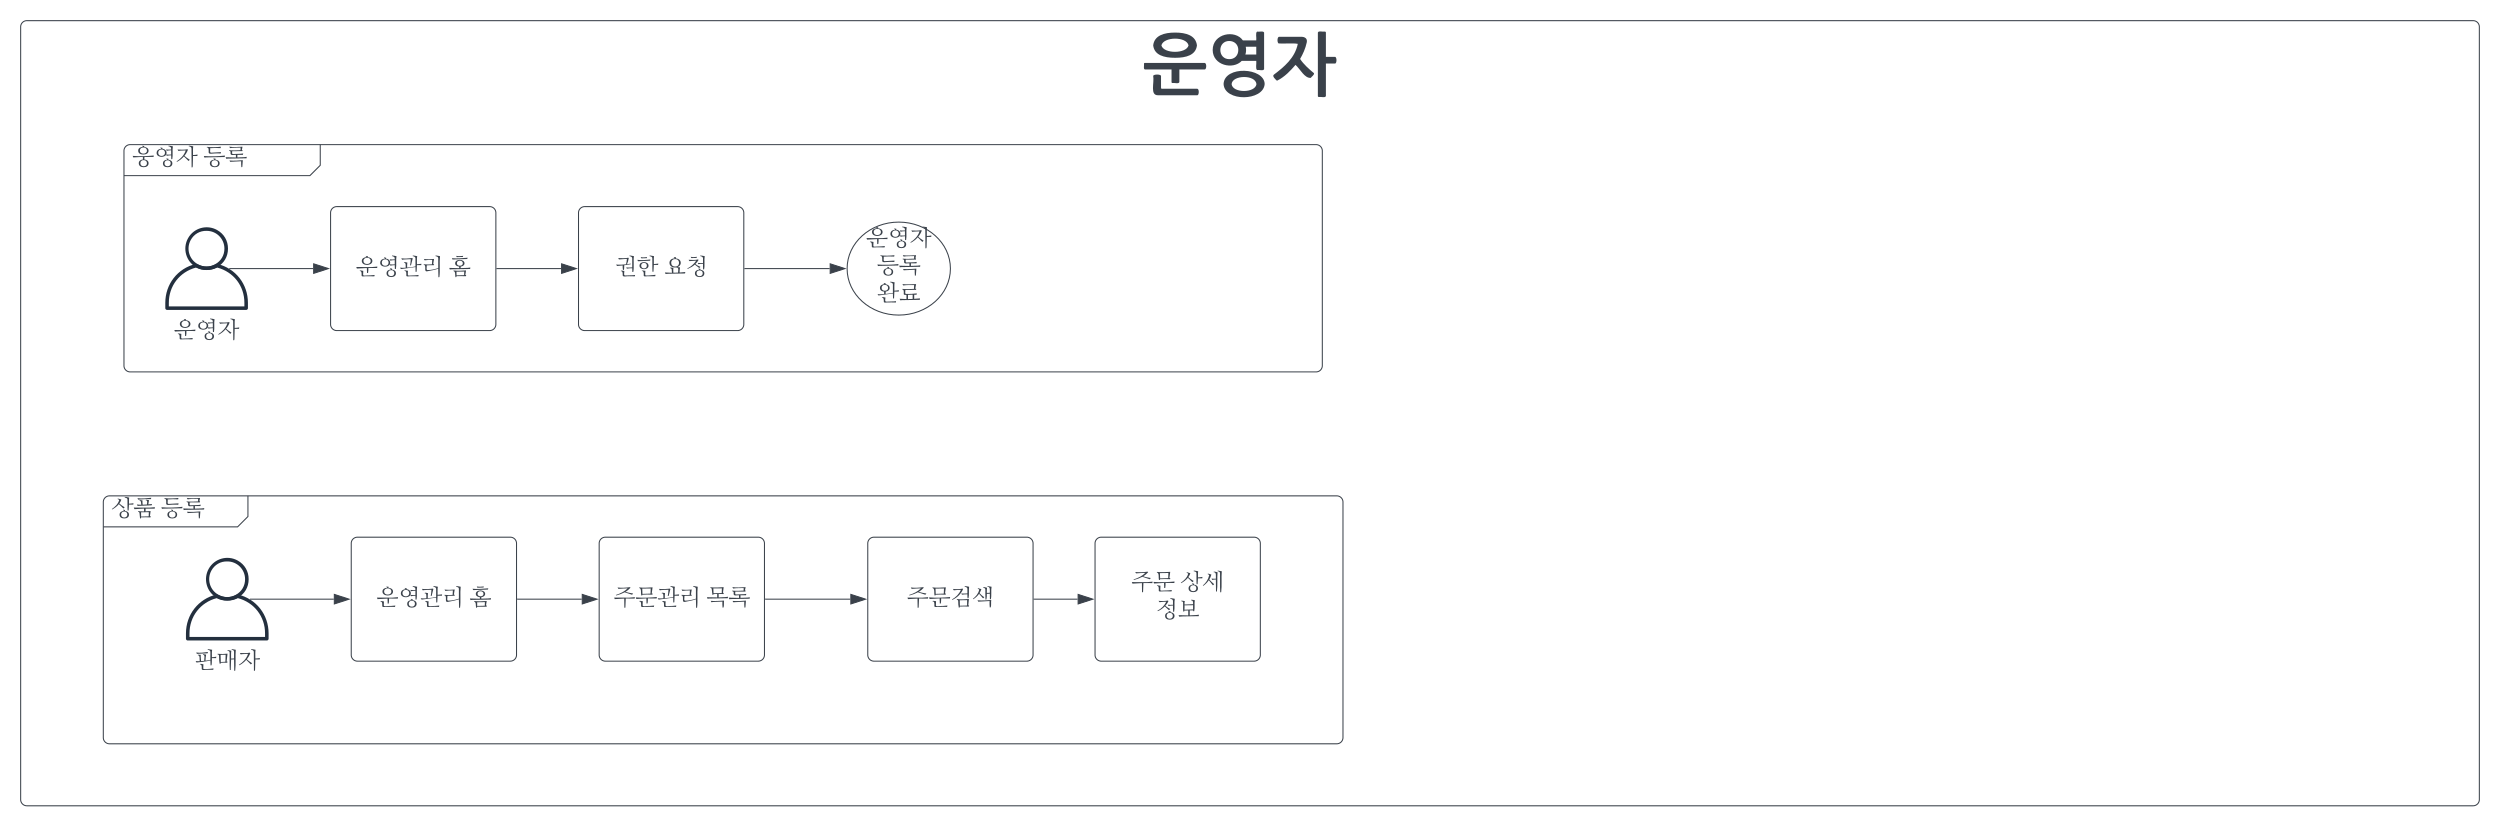 <svg xmlns="http://www.w3.org/2000/svg" xmlns:xlink="http://www.w3.org/1999/xlink" xmlns:lucid="lucid" width="2420" height="800"><g transform="translate(-20 -20)" lucid:page-tab-id="0_0"><path d="M0 0h3677.73v1322.84H0z" fill="#fff"/><path d="M40 46a6 6 0 0 1 6-6h2368a6 6 0 0 1 6 6v748a6 6 0 0 1-6 6H46a6 6 0 0 1-6-6z" stroke="#3a414a" fill-opacity="0"/><path d="M140 166a6 6 0 0 1 6-6h178a6 6 0 0 1 6 6v8a14.48 14.48 0 0 1-4.24 10.24l-1.52 1.52A14.48 14.48 0 0 1 314 190H146a6 6 0 0 1-6-6z" fill="#fff"/><path d="M330 160v20l-10 10H140" stroke="#3a414a" fill="none"/><path d="M140 166a6 6 0 0 1 6-6h1148a6 6 0 0 1 6 6v208a6 6 0 0 1-6 6H146a6 6 0 0 1-6-6z" stroke="#3a414a" fill="none"/><use xlink:href="#a" transform="matrix(1,0,0,1,148,160) translate(0 19.444)"/><use xlink:href="#b" transform="matrix(1,0,0,1,148,160) translate(68.889 19.444)"/><path d="M120 506a6 6 0 0 1 6-6h128a6 6 0 0 1 6 6v8a14.48 14.48 0 0 1-4.24 10.24l-1.52 1.52A14.48 14.48 0 0 1 244 530H126a6 6 0 0 1-6-6z" fill="#fff"/><path d="M260 500v20l-10 10H120" stroke="#3a414a" fill="none"/><path d="M120 506a6 6 0 0 1 6-6h1188a6 6 0 0 1 6 6v228a6 6 0 0 1-6 6H126a6 6 0 0 1-6-6z" stroke="#3a414a" fill="none"/><use xlink:href="#c" transform="matrix(1,0,0,1,128,500) translate(0 19.444)"/><use xlink:href="#b" transform="matrix(1,0,0,1,128,500) translate(47.778 19.444)"/><path d="M1040 50h360v80h-360z" fill="none"/><use xlink:href="#d" transform="matrix(1,0,0,1,1040,50) translate(86.111 53.333)"/><path d="M258.32 320h-76.64c-.88 0-1.68-.76-1.68-1.7v-5.12c0-18.18 11.92-33.43 29.52-37.7.48-.1.88-.05 1.28.17 5.92 3.2 12.48 3.2 18.4 0 .4-.22.8-.26 1.2-.17 17.68 4.27 29.6 19.52 29.6 37.7v5.13c0 .94-.8 1.7-1.68 1.7zm-74.88-3.43h73.12v-3.4c.08-16.35-10.56-30.07-26.32-34.17-3.36 1.64-6.48 2.4-10.24 2.4s-6.88-.7-10.24-2.4c-15.76 4.1-26.4 17.82-26.32 34.18z" stroke="#fff" stroke-opacity="0" fill="#232f3e"/><path d="M220 281.3c-3.67 0-6.8-.8-10.03-2.56-9.95-5.58-13.5-18.2-7.93-28.17 5.58-9.95 18.17-13.5 28.1-7.93 6.72 3.76 10.56 10.33 10.56 18.05 0 7.76-3.92 14.36-10.74 18.04-3.22 1.73-6.32 2.56-9.95 2.56zm0-37.83c-6.6-.17-12.26 3.18-15.44 8.96-4.5 8.38-1.4 18.8 6.94 23.34 5.4 2.93 11.36 2.93 16.77 0 5.7-3.1 9-8.68 8.96-15.2-.04-9.5-7.76-17.14-17.22-17.1z" stroke="#fff" stroke-opacity="0" fill="#232f3e"/><use xlink:href="#e" transform="matrix(1,0,0,1,150,329) translate(38.333 17.778)"/><path d="M241.87 280h81.25" stroke="#3a414a" fill="none"/><path stroke="#3a414a" stroke-width=".05" fill="#3a414a"/><path d="M337.88 280l-14.26 4.63v-9.26z" stroke="#3a414a" fill="#3a414a"/><path d="M340 226a6 6 0 0 1 6-6h148a6 6 0 0 1 6 6v108a6 6 0 0 1-6 6H346a6 6 0 0 1-6-6z" stroke="#3a414a" fill="#fff"/><use xlink:href="#f" transform="matrix(1,0,0,1,352,232) translate(12.444 53.778)"/><use xlink:href="#g" transform="matrix(1,0,0,1,352,232) translate(102.444 53.778)"/><path d="M501 280h62.12" stroke="#3a414a" fill="none"/><path d="M501 280.5h-.5v-1h.5z" stroke="#3a414a" stroke-width=".05" fill="#3a414a"/><path d="M577.88 280l-14.26 4.63v-9.26z" stroke="#3a414a" fill="#3a414a"/><path d="M580 226a6 6 0 0 1 6-6h148a6 6 0 0 1 6 6v108a6 6 0 0 1-6 6H586a6 6 0 0 1-6-6z" stroke="#3a414a" fill="#fff"/><use xlink:href="#h" transform="matrix(1,0,0,1,592,232) translate(23 53.778)"/><use xlink:href="#i" transform="matrix(1,0,0,1,592,232) translate(70.778 53.778)"/><path d="M741 280h82.12" stroke="#3a414a" fill="none"/><path d="M741 280.5h-.5v-1h.5z" stroke="#3a414a" stroke-width=".05" fill="#3a414a"/><path d="M837.88 280l-14.26 4.63v-9.26z" stroke="#3a414a" fill="#3a414a"/><path d="M940 280c0 24.85-22.4 45-50 45s-50-20.15-50-45 22.4-45 50-45 50 20.15 50 45z" stroke="#3a414a" fill="#fff"/><use xlink:href="#j" transform="matrix(1,0,0,1,845,240) translate(13.333 17.778)"/><use xlink:href="#k" transform="matrix(1,0,0,1,845,240) translate(23.889 44.444)"/><use xlink:href="#l" transform="matrix(1,0,0,1,845,240) translate(23.889 71.111)"/><path d="M278.32 640h-76.64c-.88 0-1.68-.76-1.68-1.7v-5.12c0-18.18 11.92-33.43 29.52-37.7.48-.1.88-.05 1.28.17 5.92 3.2 12.48 3.2 18.4 0 .4-.22.8-.26 1.2-.17 17.68 4.27 29.6 19.52 29.6 37.7v5.13c0 .94-.8 1.7-1.68 1.7zm-74.88-3.43h73.12v-3.4c.08-16.35-10.56-30.07-26.32-34.17-3.36 1.64-6.48 2.4-10.24 2.4s-6.88-.7-10.24-2.4c-15.76 4.1-26.4 17.82-26.32 34.18z" stroke="#fff" stroke-opacity="0" fill="#232f3e"/><path d="M240 601.3c-3.67 0-6.8-.78-10.03-2.56-9.95-5.58-13.5-18.2-7.93-28.17 5.58-9.95 18.17-13.5 28.1-7.93 6.72 3.76 10.56 10.33 10.56 18.05 0 7.76-3.93 14.36-10.74 18.04-3.22 1.73-6.32 2.56-9.95 2.56zm0-37.83c-6.6-.17-12.26 3.18-15.44 8.96-4.5 8.4-1.4 18.8 6.94 23.34 5.4 2.93 11.36 2.93 16.77 0 5.7-3.1 9-8.68 8.96-15.2-.04-9.5-7.77-17.14-17.22-17.1z" stroke="#fff" stroke-opacity="0" fill="#232f3e"/><use xlink:href="#m" transform="matrix(1,0,0,1,170,649) translate(38.333 17.778)"/><path d="M261.87 600h81.25" stroke="#3a414a" fill="none"/><path stroke="#3a414a" stroke-width=".05" fill="#3a414a"/><path d="M357.88 600l-14.26 4.63v-9.26z" stroke="#3a414a" fill="#3a414a"/><path d="M360 546a6 6 0 0 1 6-6h148a6 6 0 0 1 6 6v108a6 6 0 0 1-6 6H366a6 6 0 0 1-6-6z" stroke="#3a414a" fill="#fff"/><use xlink:href="#f" transform="matrix(1,0,0,1,372,552) translate(12.444 53.778)"/><use xlink:href="#g" transform="matrix(1,0,0,1,372,552) translate(102.444 53.778)"/><path d="M521 600h62.12" stroke="#3a414a" fill="none"/><path d="M521 600.5h-.5v-1h.5z" stroke="#3a414a" stroke-width=".05" fill="#3a414a"/><path d="M597.88 600l-14.26 4.63v-9.26z" stroke="#3a414a" fill="#3a414a"/><path d="M600 546a6 6 0 0 1 6-6h148a6 6 0 0 1 6 6v108a6 6 0 0 1-6 6H606a6 6 0 0 1-6-6z" stroke="#3a414a" fill="#fff"/><use xlink:href="#n" transform="matrix(1,0,0,1,612,552) translate(1.889 53.778)"/><use xlink:href="#o" transform="matrix(1,0,0,1,612,552) translate(91.889 53.778)"/><path d="M761 600h82.12" stroke="#3a414a" fill="none"/><path d="M761 600.5h-.5v-1h.5z" stroke="#3a414a" stroke-width=".05" fill="#3a414a"/><path d="M857.88 600l-14.26 4.63v-9.26z" stroke="#3a414a" fill="#3a414a"/><path d="M860 546a6 6 0 0 1 6-6h148a6 6 0 0 1 6 6v108a6 6 0 0 1-6 6H866a6 6 0 0 1-6-6z" stroke="#3a414a" fill="#fff"/><g><use xlink:href="#p" transform="matrix(1,0,0,1,872,552) translate(25.778 53.778)"/></g><path d="M1021 600h42.12" stroke="#3a414a" fill="none"/><path d="M1021 600.5h-.5v-1h.5z" stroke="#3a414a" stroke-width=".05" fill="#3a414a"/><path d="M1077.88 600l-14.26 4.63v-9.26z" stroke="#3a414a" fill="#3a414a"/><path d="M1080 546a6 6 0 0 1 6-6h148a6 6 0 0 1 6 6v108a6 6 0 0 1-6 6h-148a6 6 0 0 1-6-6z" stroke="#3a414a" fill="#fff"/><g><use xlink:href="#q" transform="matrix(1,0,0,1,1092,552) translate(23 38.778)"/><use xlink:href="#r" transform="matrix(1,0,0,1,1092,552) translate(70.778 38.778)"/><use xlink:href="#s" transform="matrix(1,0,0,1,1092,552) translate(46.889 65.444)"/></g><defs><path fill="#3a414a" d="M168-279c-2-6-7-8-15-11 4-14 25 0 38-1-2 4-5 8-5 13 37 5 69 21 69 59 0 42-38 60-82 60s-80-18-80-60c0-39 34-58 75-60zm7 106c31 0 55-17 55-47s-24-49-55-49c-32 0-56 17-56 49s25 47 56 47zM7-138c105 10 228 4 329-6l-3 23-142-1c-1 13 0 28-3 39 37 5 67 22 67 60 0 42-34 62-77 62s-76-21-76-62c0-38 30-55 66-60-3-11-2-25-2-39l-150 8zM178 24c31 0 52-17 52-48 0-30-22-48-52-48-29 0-51 17-51 48 0 32 22 48 51 48" id="t"/><path fill="#3a414a" d="M190-160c22 4 53 3 77 1v-66c-22 0-52 3-69 8l-10-21c21 4 55 2 79 1 4-37-14-44-44-52l4-9c22 2 48 7 67 11-11 57 3 139-9 199l-16 2-2-61c-21 1-51 4-69 8l-9-20c-24 54-153 49-149-27 2-40 32-60 73-63 0-11-20-9-12-20l33 7c-2 4-5 7-5 13 45 3 81 42 61 89zm-72 23c31 0 53-19 53-50s-21-51-53-51-53 20-53 51 22 50 53 50zm88 58c-1-8-7-9-15-12 4-14 23-1 35-1l-4 13c35 5 64 22 64 59 0 39-32 59-74 59s-73-19-73-59c0-38 30-56 67-59zm6 103c30 0 48-19 48-46 0-29-19-47-48-47s-49 18-49 47c0 28 18 46 49 46" id="u"/><path fill="#3a414a" d="M189-234c-13 35-32 68-55 95 26 24 53 43 84 62l-20 19-72-72C97-96 58-65 18-45l-7-7c63-40 118-94 143-171l-87 4-27 4-14-22c52 3 109 5 154-5zm15-64c22 2 48 7 67 11-6 40-2 91-3 136 23 0 50-4 71-8l-3 23h-68l-4 156c-1 8-2 15-3 20l-15 2-2-299c-3-21-21-25-44-32" id="v"/><g id="a"><use transform="matrix(0.062,0,0,0.062,0,0)" xlink:href="#t"/><use transform="matrix(0.062,0,0,0.062,21.111,0)" xlink:href="#u"/><use transform="matrix(0.062,0,0,0.062,42.222,0)" xlink:href="#v"/></g><path fill="#3a414a" d="M170-80c-2-9-6-10-16-13 7-12 25 0 38 0-2 4-4 8-5 14 36 5 66 19 66 58 0 42-35 60-76 60-42 0-76-20-76-60 0-38 32-55 69-59zm7 105c31 0 52-17 52-48 0-30-23-47-52-47s-51 16-51 47c0 32 22 48 51 48zm3-201c-40 0-98 18-98-18 0-37 7-76-30-76l4-9c64 9 154 6 217-2l-4 22c-52-4-112-3-163 1 5 25-14 71 17 70l152-9-4 22c-30-3-60-1-91-1zM7-136c104 9 230 5 329-7l-3 23-290 6-27 3" id="w"/><path fill="#3a414a" d="M109-211c0 20-9 46 14 44 52-4 112 0 158-9l-5 22h-86v40l106-4c15-1 27-3 40-5l-3 23-290 5-27 3-9-25 160 4v-41c-36-3-93 23-83-37 3-20-10-23-25-28l4-8c53 6 122 3 176 0l1-40c-54 3-116-1-164 8l-13-23c59 11 142 4 207 1l-10 52h10l-2 17zM67-66c66 6 144 1 208-5l-8 107-15 3c-3-29-4-60-3-93L77-45" id="x"/><g id="b"><use transform="matrix(0.062,0,0,0.062,0,0)" xlink:href="#w"/><use transform="matrix(0.062,0,0,0.062,21.111,0)" xlink:href="#x"/></g><path fill="#3a414a" d="M153-256c-7 23-19 44-32 61 25 23 53 42 84 60l-20 19c-23-27-48-44-71-69-28 35-65 62-104 84l-6-7c49-34 96-75 115-139-4-10-16-11-26-18l6-7c20 6 35 8 54 16zm39 177c-1-8-7-9-15-12 4-14 23-1 35-1l-4 13c36 4 64 22 64 59 0 39-32 59-74 59-41 0-73-19-73-59 0-38 30-56 67-59zm6 103c30-1 48-17 48-46 0-30-20-47-48-47-29 0-49 18-49 47 0 28 19 46 49 46zm10-322c22 2 48 7 67 11-5 28-2 64-3 96 23-1 47-5 70-8l-3 22h-67l-6 91-15 2c-6-52 0-116-3-173-1-22-21-25-44-32" id="y"/><path fill="#3a414a" d="M195-254l49 7c-5 21-8 43-11 66l58-6-6 21-220 9-9-23c20 4 43 5 67 5-5-26 3-64-29-63 2-17 32-5 48-5-3 22 2 45 3 67l66-3c3-26 15-66-19-66zM64-278c67 11 150 1 216-6l-6 21h-80l-120 8zM7-131l243 1 86-7-3 23H191c0 14 1 31-2 42l80-5-11 82 14-2-5 20c-43-4-101-2-147-1 0 5-1 11-2 15l-14 2-8-79c-1-17-8-24-24-26l4-10c29 4 58 5 91 5l-1-44-150 9zm234 72l-121 2 1 66 118-3" id="z"/><g id="c"><use transform="matrix(0.062,0,0,0.062,0,0)" xlink:href="#y"/><use transform="matrix(0.062,0,0,0.062,21.111,0)" xlink:href="#z"/></g><path fill="#3a414a" d="M284-213c-6 51-56 65-114 65-59 0-109-14-115-65 6-52 57-67 115-67 57 0 108 15 114 67zm-44 0c-11-48-131-46-142 0 11 45 131 45 142 0zm85 92c11 2 9 34 0 34H192v66c-3 11-25 3-36 5-3 0-5-2-5-5v-66H12c-9-1-4-19-5-29-1-3 2-6 5-5h313zM286 14c11 2 9 34 0 34H82C36 50 62-17 55-54c4-8 36-9 41 0V8c0 4 2 7 7 6h183" id="A"/><path fill="#3a414a" d="M28-189c0-87 118-108 158-50h70c2-14-5-39 4-46 12 2 33-5 37 5v191c-3 11-25 3-37 5-9-8-2-33-4-48h-76c-45 48-152 24-152-57zM85-11c4-97 213-87 215 0-6 91-211 94-215 0zm42 1c6 48 124 47 130 0-4-51-127-49-130 0zm-13-131c28 1 48-19 48-48 0-28-20-47-48-47-27 0-46 20-46 47 0 28 19 48 46 48zm87-65c3 14 2 29-2 41h57v-41h-55" id="B"/><path fill="#3a414a" d="M123-111C97-81 67-48 26-28c-8-7-27-24-16-32 53-40 110-87 125-161-28-5-68 0-100-2-8-3-9-31 1-35h117c19 0 33 9 29 29-7 33-20 61-35 87 19 29 47 53 73 75 0 11-12 16-17 24-33 3-56-47-80-68zm208-42c9 5 8 32 0 35h-49V52c-3 11-25 3-37 5-3 0-5-2-5-5v-332c3-11 25-3 37-5 3 0 5 2 5 5v127h49" id="C"/><g id="d"><use transform="matrix(0.185,0,0,0.185,0,0)" xlink:href="#A"/><use transform="matrix(0.185,0,0,0.185,62.593,0)" xlink:href="#B"/><use transform="matrix(0.185,0,0,0.185,125.185,0)" xlink:href="#C"/></g><path fill="#3a414a" d="M168-273c0-10-20-8-12-18l35 5-6 14c40 4 73 22 73 60 0 81-165 83-165 0 0-41 35-57 75-61zm8 108c33-1 56-16 56-48s-24-49-56-49-57 18-57 49 23 48 57 48zM146 27c-25 0-56 11-56-14 0-36 4-68-30-69 5-18 38-2 56-2-2 19-2 39-2 60s33 12 52 12c42 0 91-3 128-8l-5 22c-44-3-97-1-143-1zM7-118l243 1 86-8-3 23-137-1c0 26-1 56-5 77l-16 2-3-78-156 8" id="D"/><g id="e"><use transform="matrix(0.062,0,0,0.062,0,0)" xlink:href="#D"/><use transform="matrix(0.062,0,0,0.062,21.111,0)" xlink:href="#u"/><use transform="matrix(0.062,0,0,0.062,42.222,0)" xlink:href="#v"/></g><path fill="#3a414a" d="M123-188c-4 24-3 52-3 79 47-3 90-9 130-18v-130c-3-21-21-25-44-32l4-9c22 2 48 7 67 11-8 35-2 84-4 126l70-7-3 21h-67l-5 103-16 3-2-76L23-86 9-108c27 5 60 3 88 1-1-35 9-79-27-78 4-19 35-3 53-3zm54-52c-39-1-74 5-110 5-8 0-17 2-26 4l-12-23c55 7 116 3 171-4l7 6-27 108-14 1c5-28 10-64 11-97zM161 27c-23 0-54 11-54-14 1-37 4-70-31-70 5-18 39-1 57-2-4 16-1 41-2 61-1 21 32 12 50 12 39 0 83-3 118-8l-4 22c-43-3-90-1-134-1" id="E"/><path fill="#3a414a" d="M86-144c2 28-14 74 14 74 57 0 118-16 165-31v-156c-2-22-21-25-44-32l4-9c23 2 49 7 68 11-12 98 4 223-10 327l-15 2-3-133C215-74 152-61 93-51c-63 11 0-95-56-102l3-8c44 5 85 5 127 1l4-69c-39-2-82 2-118 7l-12-22c48 7 110 6 159 0-6 26-9 55-13 83l13-2-2 17c-44-2-77 1-112 2" id="F"/><g id="f"><use transform="matrix(0.062,0,0,0.062,0,0)" xlink:href="#D"/><use transform="matrix(0.062,0,0,0.062,21.111,0)" xlink:href="#u"/><use transform="matrix(0.062,0,0,0.062,42.222,0)" xlink:href="#E"/><use transform="matrix(0.062,0,0,0.062,63.333,0)" xlink:href="#F"/></g><path fill="#3a414a" d="M245-176c0 33-29 47-60 52v23l111-4c15-1 27-3 40-5l-3 23-290 5-27 3-9-25 155 4v-24c-33-5-63-18-63-52 0-72 146-70 146 0zm-73-41c-27 0-46 13-46 40 0 26 20 39 46 39 27 0 47-12 47-39 0-26-21-40-47-40zm-58-75c32 7 77 5 110 0l-4 17-96 3zm174 49l-230 8-10-21c78 9 170-1 246-7zM76-64c61 8 131 4 193-1L258 7l14-1-5 19H120c0 5-1 10-2 14l-14 2c-9-34 5-90-32-96zm165 17l-121 2 1 57 118-3" id="G"/><use transform="matrix(0.062,0,0,0.062,0,0)" xlink:href="#G" id="g"/><path fill="#3a414a" d="M23-157c48 7 108 1 154-3 7-25 12-56 14-85l-124 9-12-22c54 4 108 5 159-5l6 6c-6 33-15 70-27 95l58-9v10l-102 16c-1 24 1 53-5 71-8 1-18 6-16-7-4-17-3-39-3-61l-89 8zM223 26c-38-3-91 18-98-13 1-35 3-66-30-67 5-18 38-2 56-2 2 22-17 71 15 70l117-4c14-1 26-2 36-4l-4 22c-29-3-61 0-92-2zm78-313c-12 71 5 172-10 245l-15 2-2-59c-28 0-62 2-84 7l-9-21c25 6 64 2 93 1v-145c-3-21-21-25-44-32l4-9c22 2 48 7 67 11" id="H"/><path fill="#3a414a" d="M207-298c22 2 48 7 67 11-6 36-2 82-3 123 23-1 47-5 70-8l-4 22h-66l-6 105-15 2c-5-67 0-142-3-214-1-22-21-25-44-32zM166 27c-22-1-53 11-53-14 2-37 3-68-31-69 7-17 39-1 57-2-4 16-1 40-2 60-2 21 32 9 49 12L297 4l-4 22zm-49-221c39 0 71 19 71 56 0 72-141 72-141 0 0-37 31-56 70-56zm1 12c-27 0-45 16-45 42s17 44 45 44c27 0 44-17 44-44 0-26-17-42-44-42zM13-230c63 8 144 3 204-6l-4 20-189 8zm53-44c28 9 67 6 99 1l-4 17-85 3" id="I"/><g id="h"><use transform="matrix(0.062,0,0,0.062,0,0)" xlink:href="#H"/><use transform="matrix(0.062,0,0,0.062,21.111,0)" xlink:href="#I"/></g><path fill="#3a414a" d="M167-254c-2-9-7-11-17-14 6-13 26-1 39-1-2 5-5 9-5 16 43 5 77 26 77 71 0 34-26 58-54 66l43 4c-2 24-10 58-6 80l88-8-4 23-251 4-53 4-10-24 109 5c-3-32 6-73-30-72 3-19 37-4 55-5-7 21-2 51-2 76l73-2c1-32 17-79-24-76l3-6c-58 11-113-14-113-69 0-46 35-69 82-72zm6 129c37 0 61-21 61-58s-25-59-61-59-61 23-61 59c0 35 24 58 61 58" id="J"/><path fill="#3a414a" d="M43-231c47 4 107 6 147-5l9 8c-14 24-31 45-50 63 24 19 49 33 80 45l-20 18-69-54c-31 30-71 50-111 68l-7-7c58-28 105-69 140-122l-106 7zM209-76c-1-7-7-10-15-12 5-12 23 0 36 0-2 4-4 7-5 12 35 5 64 20 64 58 0 39-33 57-73 57-42 0-74-19-74-57 0-37 29-56 67-58zm6 101c28 0 49-16 49-45 0-28-20-45-49-45s-48 16-48 45 20 45 48 45zM76-278c28 9 65 6 97 1l-5 17-82 3zm219-9c-11 59 4 143-10 205l-15 2c-4-24-1-59-2-88-26 0-52 2-73 6l-9-20c22 4 55 1 82 2v-77c-3-21-21-25-44-32l3-9c23 2 49 7 68 11" id="K"/><g id="i"><use transform="matrix(0.062,0,0,0.062,0,0)" xlink:href="#J"/><use transform="matrix(0.062,0,0,0.062,21.111,0)" xlink:href="#K"/></g><g id="j"><use transform="matrix(0.062,0,0,0.062,0,0)" xlink:href="#D"/><use transform="matrix(0.062,0,0,0.062,21.111,0)" xlink:href="#u"/><use transform="matrix(0.062,0,0,0.062,42.222,0)" xlink:href="#v"/></g><g id="k"><use transform="matrix(0.062,0,0,0.062,0,0)" xlink:href="#w"/><use transform="matrix(0.062,0,0,0.062,21.111,0)" xlink:href="#x"/></g><path fill="#3a414a" d="M209-298c22 2 48 7 67 11-7 38-3 86-4 130 23-1 48-4 71-8l-3 22h-68l-5 106-16 2-2-78L23-82 9-104c32 6 71 3 103 0v-38c-36-4-65-20-65-58 0-39 31-56 70-59-1-8-6-10-14-12 3-14 26-1 34-1l-4 13c34 6 65 21 65 59 0 36-29 52-62 58v36l113-16v-135c-3-21-21-25-44-32zm-86 142c30 0 51-16 51-45s-21-46-51-47c-31 0-50 18-50 47s20 45 50 45zm38 183c-23 0-54 11-54-14 0-35 0-60-31-61 5-19 38-2 56-3 2 21-16 66 16 65l115-4c14-1 25-2 35-4l-3 22c-43-3-90-1-134-1" id="L"/><path fill="#3a414a" d="M103-168c2 25-13 62 14 62l80-1 85-8-5 22-36-1v64l91-7-4 23L50-9 24-6 14-31l106 5v-66c-22 1-43 5-42-17 1-32 5-66-25-68l3-8c54 6 125 3 181 0l3-60c-54-1-122-1-170 7l-13-22c64 8 148 3 214 0-7 22-8 50-13 74l14-1-2 17zm114 74l-73 2v66l73-2v-66" id="M"/><g id="l"><use transform="matrix(0.062,0,0,0.062,0,0)" xlink:href="#L"/><use transform="matrix(0.062,0,0,0.062,21.111,0)" xlink:href="#M"/></g><path fill="#3a414a" d="M133-219l48 7c-7 28-8 62-10 95 27-3 52-8 76-13v-127c-2-22-20-25-43-32l3-9c22 2 49 7 68 11-8 32-3 77-4 116 22-1 47-4 69-8l-4 22h-65c-2 37 1 79-6 112l-15 2-3-77c-70 18-143 24-217 32l-13-23c19 3 42 2 64 2-7-34 9-90-30-93l2-9 44 3c-3 33 4 66 5 98l49-5c-2-37 19-93-21-95zm71-13l-168 9-10-22c60 10 124 0 183-8zm1 258c-36-4-87 17-93-13 0-36 5-72-30-72 5-19 38 0 56-3-2 20-2 42-2 64-1 20 31 9 49 12 37-3 79-3 111-10l-4 22h-87" id="N"/><path fill="#3a414a" d="M42-190c0-19-11-22-25-26l3-9c51 6 104 4 154-1l-14 124 14-1-5 19c-33-2-68-3-101 0 2 13-5 16-15 17-10-35-11-82-11-123zm103-18c-25-2-56-1-79 1l3 111 72-4zm89-64c-8 34-3 82-4 123l46-3v-105c-1-22-16-25-39-32l4-9 62 11c-9 102 4 223-9 327l-15 2-3-179-46 2-6 163-14 2-3-77v-195c-1-22-13-25-35-31l4-9c22 1 39 6 58 10" id="O"/><g id="m"><use transform="matrix(0.062,0,0,0.062,0,0)" xlink:href="#N"/><use transform="matrix(0.062,0,0,0.062,21.111,0)" xlink:href="#O"/><use transform="matrix(0.062,0,0,0.062,42.222,0)" xlink:href="#v"/></g><path fill="#3a414a" d="M221-262c-51 0-96 6-145 8l-13-22c59 9 138 3 194-5l8 9c-22 24-47 46-77 63 33 13 78 21 118 27l-16 20-116-39c-40 21-84 38-131 50l-7-8c72-22 139-56 185-103zM10-118l237 1 87-8-4 23-139-1-6 142-16 2-2-143-148 8" id="P"/><path fill="#3a414a" d="M63-277c64 9 139 2 206-1l-13 97 14-1-4 19c-46-4-109-3-156 0l-2 10-14 3c-13-37 9-111-35-118zm177 17l-132 2 3 82 126-4zM7-121c104 9 229 4 329-6l-3 23-137-1c0 26-1 57-5 78l-16 2-3-80-156 9zM146 27c-25 0-56 11-56-14 0-36 5-72-30-72 5-19 38 0 56-3-2 20-2 42-2 64 0 21 33 12 52 12 42 0 91-3 128-8l-5 22c-44-3-97-1-143-1" id="Q"/><g id="n"><use transform="matrix(0.062,0,0,0.062,0,0)" xlink:href="#P"/><use transform="matrix(0.062,0,0,0.062,21.111,0)" xlink:href="#Q"/><use transform="matrix(0.062,0,0,0.062,42.222,0)" xlink:href="#E"/><use transform="matrix(0.062,0,0,0.062,63.333,0)" xlink:href="#F"/></g><path fill="#3a414a" d="M63-279c65 6 142 4 205-2l-11 90 13-1-4 19-76-2v54l106-5c15-1 27-3 40-5l-3 23-290 5-27 3-9-24 160 3v-53l-58 1-2 11-14 2c-5-25-6-57-10-84 1-19-10-22-24-26zm177 17l-133 1 3 75 128-3zM66-67c67 7 140-2 208-4-5 33 2 77-8 107l-15 3c-3-30-4-61-3-94l-131 5c-16 0-24 3-40 5" id="R"/><g id="o"><use transform="matrix(0.062,0,0,0.062,0,0)" xlink:href="#R"/><use transform="matrix(0.062,0,0,0.062,21.111,0)" xlink:href="#x"/></g><path fill="#3a414a" d="M225-298c23 2 49 7 67 11-8 53 3 124-9 178l-15 2c-3-17-3-41-3-62-28 0-61 2-85 6l-10-21c26 6 65 2 95 1v-74c-3-21-21-25-44-32zM39-253c47 5 109 4 150-5l9 5c-29 78-94 136-167 171l-7-7c61-34 112-84 140-150-37 2-78 2-111 8zm63 158c62 8 124 4 187-1L279 5l13-2-5 20c-41-4-96-2-140-1 0 5-2 11-3 15l-13 2c-7-29-9-65-9-98 0-19-9-23-24-27zm159 17l-115 2 2 85 112-3" id="S"/><path fill="#3a414a" d="M91-265l52 15c-8 24-18 44-29 62 21 24 47 47 75 65l-20 17-62-71c-24 35-55 62-91 85l-5-7c44-36 84-77 98-141-3-10-15-12-24-18zM271-64L94-54 83-76c68 7 147 0 214-4-6 35 3 81-8 114l-15 2c-5-28-3-66-3-100zm-40-208c-3 25-3 53-3 81 17 0 32 0 47-3 0-47 9-92-39-95l3-9 63 11c-11 56 3 136-11 194l-15 2-1-87c-17 0-31 0-47 2 1 32 0 63-7 87l-14 2c-3-49-2-103-2-155-1-22-14-25-36-31 9-19 43 0 62 1" id="T"/><g id="p"><use transform="matrix(0.062,0,0,0.062,0,0)" xlink:href="#P"/><use transform="matrix(0.062,0,0,0.062,21.111,0)" xlink:href="#Q"/><use transform="matrix(0.062,0,0,0.062,42.222,0)" xlink:href="#S"/><use transform="matrix(0.062,0,0,0.062,63.333,0)" xlink:href="#T"/></g><g id="q"><use transform="matrix(0.062,0,0,0.062,0,0)" xlink:href="#P"/><use transform="matrix(0.062,0,0,0.062,21.111,0)" xlink:href="#Q"/></g><path fill="#3a414a" d="M141-236c-7 29-19 54-33 77 25 27 47 51 76 74l-19 18-64-81c-24 35-52 64-87 89l-7-6c50-43 84-90 100-161-5-10-15-10-25-17l6-8zm135-21c-1-22-16-25-39-32l4-9 62 11c-9 102 4 223-9 327l-15 2-3-76v-223zm-39-15c-9 93 4 207-10 300l-14 2-2-188c-22 0-39 3-58 6l-10-21c20 4 45 2 68 2-3-46 14-101-36-102l4-9c22 1 39 6 58 10" id="U"/><g id="r"><use transform="matrix(0.062,0,0,0.062,0,0)" xlink:href="#y"/><use transform="matrix(0.062,0,0,0.062,21.111,0)" xlink:href="#U"/></g><path fill="#3a414a" d="M295-287c-11 58 3 139-10 201l-15 2c-4-29-3-65-3-98-25 1-49 3-70 7l-10-20c22 4 55 2 80 1v-63c-3-21-21-25-44-32l4-9c23 2 49 7 68 11zM211-79c-1-8-8-9-16-12 5-14 24-1 36 0l-4 13c35 4 64 21 64 58 0 39-32 59-74 59-41 0-73-19-73-59 0-38 30-55 67-59zm6 103c28 0 48-17 48-46 0-28-19-46-48-46-30 0-49 18-49 46 0 29 20 46 49 46zM42-256c43 7 105 4 146-4l8 8c-12 29-29 52-49 74 24 20 47 34 77 51l-20 18-65-60c-30 31-68 58-108 75l-7-8c60-29 111-78 137-139-26 1-54 0-78 4-10 0-19 2-27 3" id="V"/><path fill="#3a414a" d="M211-273c21 2 36 3 56 8-9 51 4 120-9 171-10 2-19 4-16-12h-54v77l102-5c15-1 29-3 42-5l-4 23-251 4-53 4-10-24 151 4v-77c-21 0-42 0-61 2l-2 13-15 2c-5-40-1-91-2-135-1-21-10-22-30-27l4-9 52 7c-5 14-4 35-4 54l133-5c2-35 1-59-33-61zm29 152v-66l-133 2c-1 23 2 49-2 68" id="W"/><g id="s"><use transform="matrix(0.062,0,0,0.062,0,0)" xlink:href="#V"/><use transform="matrix(0.062,0,0,0.062,21.111,0)" xlink:href="#W"/></g></defs></g></svg>